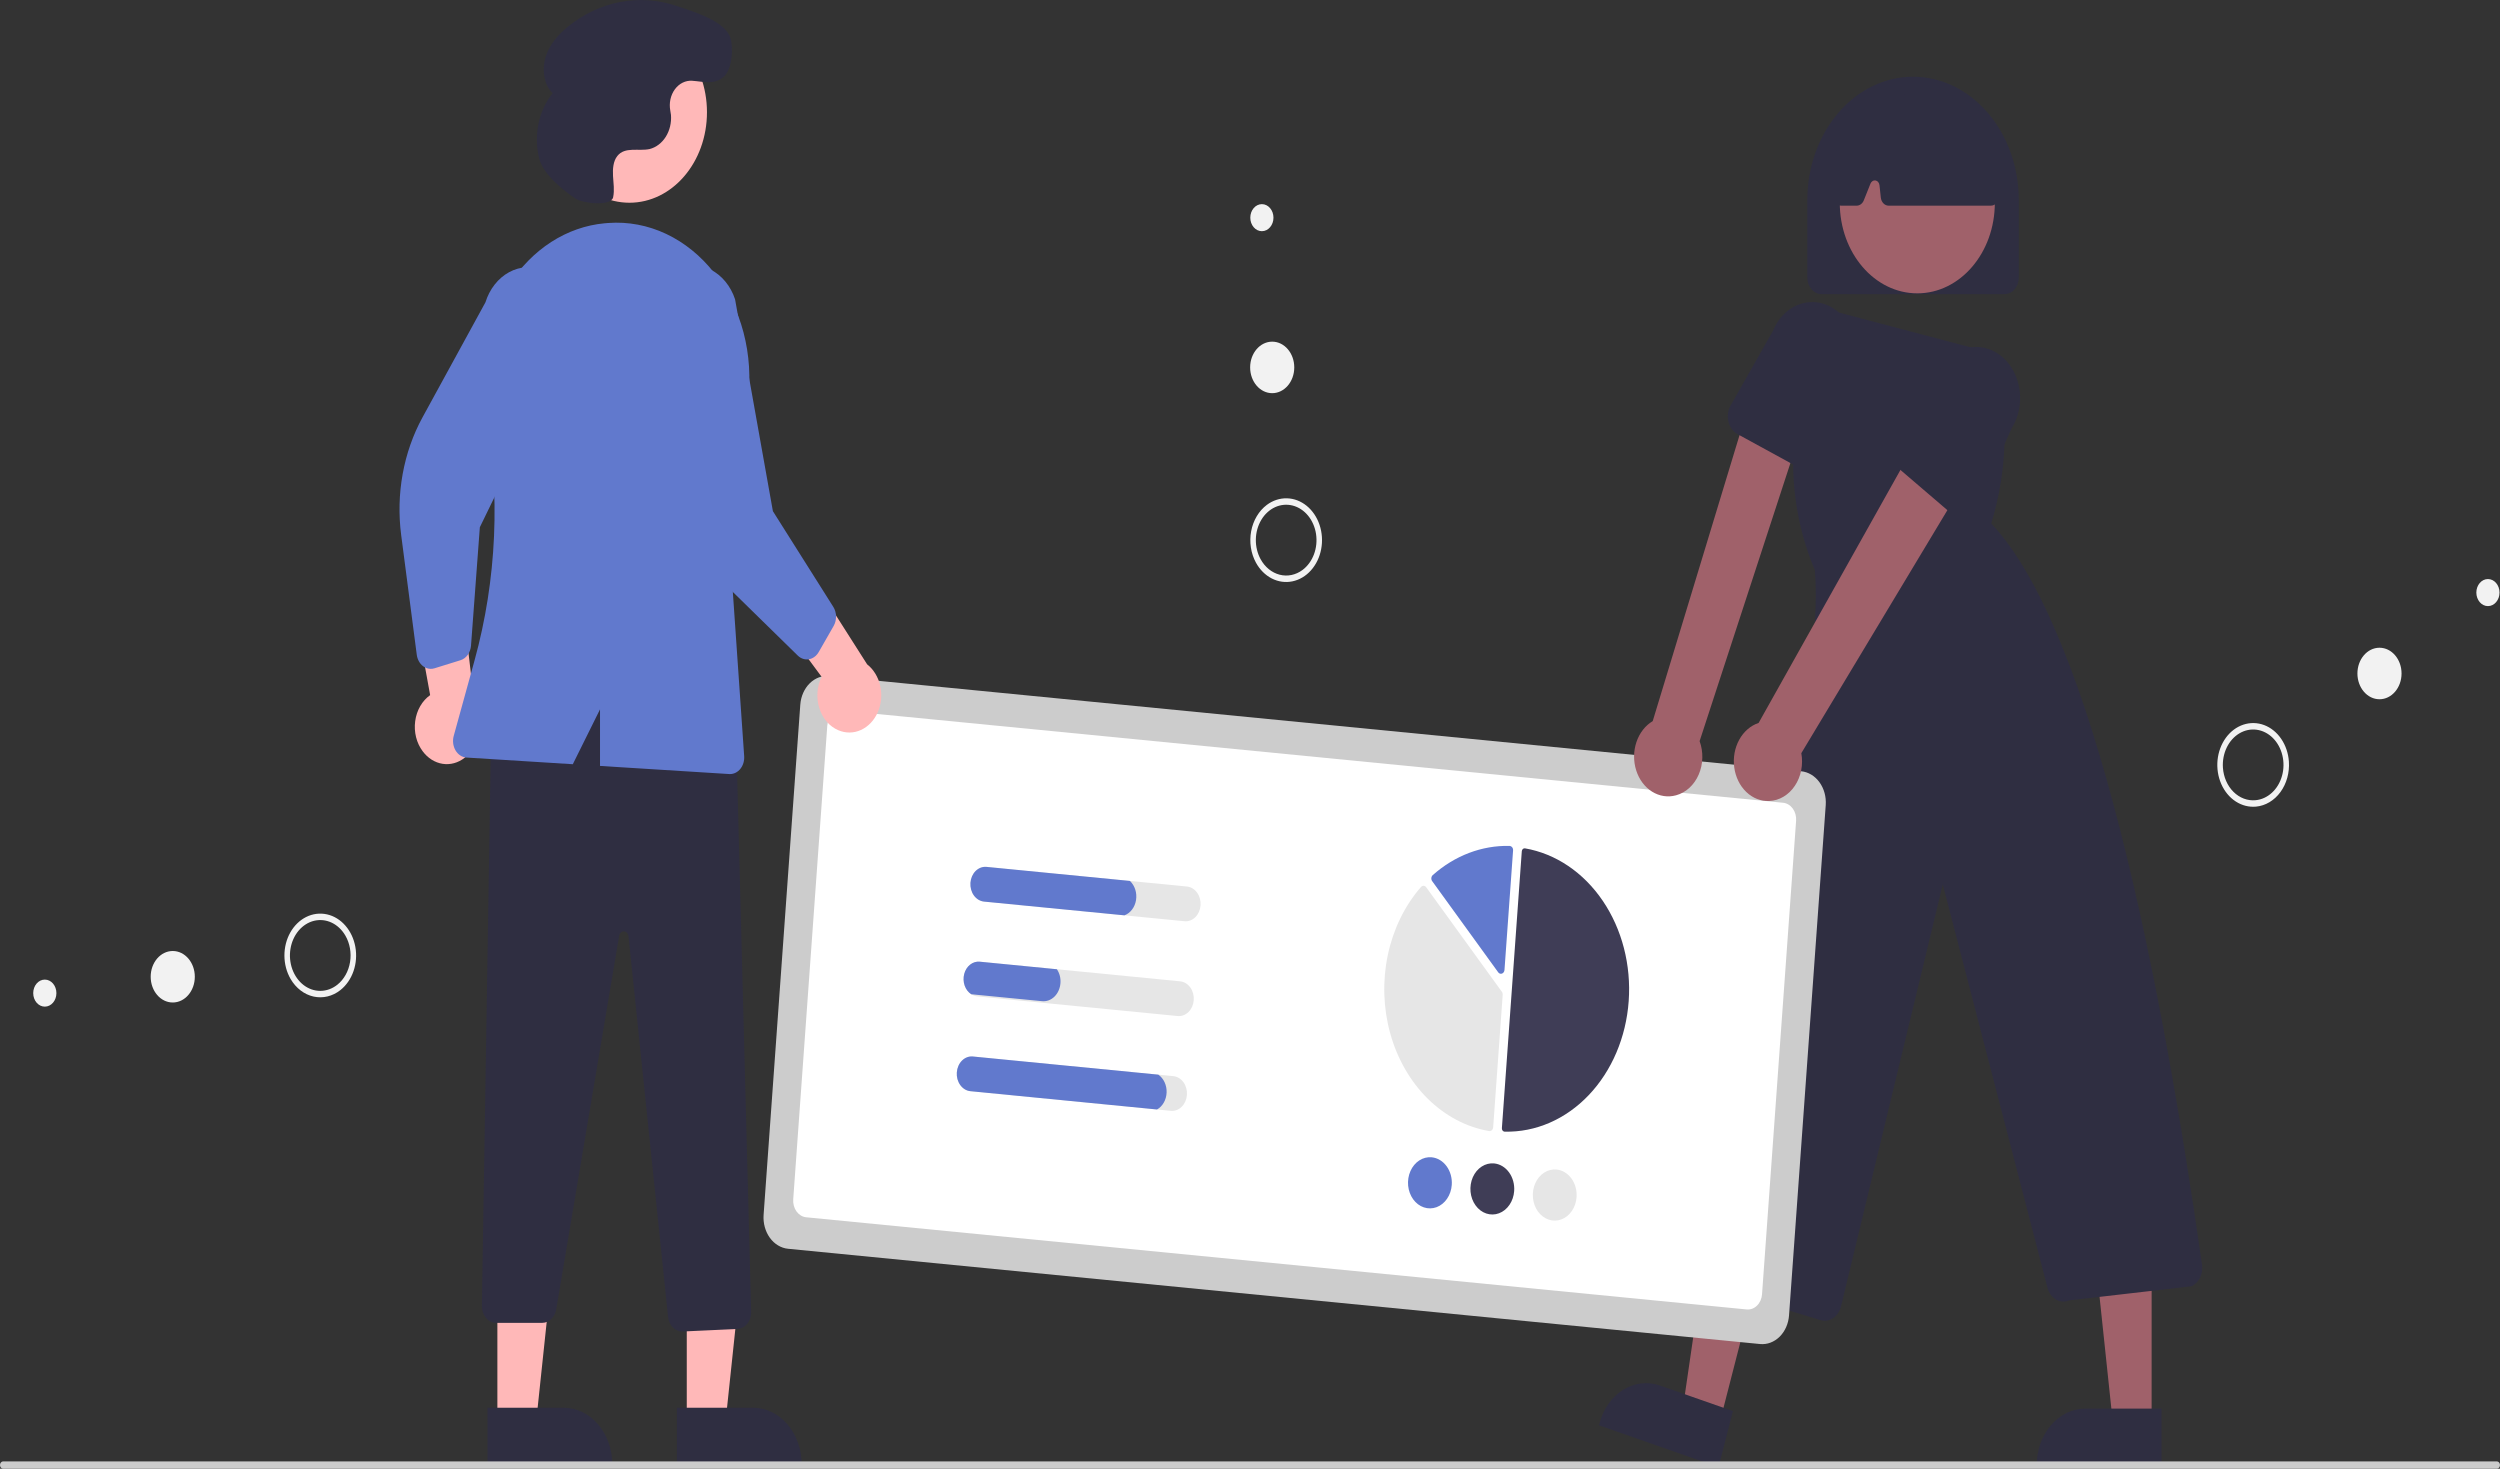 <svg width="160" height="94" viewBox="0 0 160 94" fill="none" xmlns="http://www.w3.org/2000/svg">
    <rect x="0" y="0" width="160" height="94" fill="#333333" stroke="none"/>
    <g clip-path="url(#clip0_210_32)">
        <path d="M128.294 18.823H116.577C116.336 18.823 116.105 18.711 115.935 18.512C115.764 18.313 115.668 18.043 115.668 17.762V12.81C115.668 10.714 116.381 8.705 117.65 7.224C118.919 5.742 120.641 4.91 122.436 4.91C124.231 4.91 125.952 5.742 127.221 7.224C128.49 8.705 129.203 10.714 129.203 12.81V17.762C129.203 18.043 129.107 18.313 128.937 18.512C128.766 18.711 128.535 18.823 128.294 18.823Z" fill="#2F2E41"/>
        <path d="M110.071 91.002L107.698 90.171L109.313 79.095L112.815 80.321L110.071 91.002Z" fill="#A0616A"/>
        <path d="M109.986 93.898L102.337 91.22L102.366 91.107C102.483 90.651 102.676 90.226 102.934 89.857C103.192 89.487 103.51 89.181 103.869 88.955C104.229 88.729 104.623 88.588 105.029 88.54C105.435 88.492 105.845 88.537 106.236 88.674L110.908 90.309L109.986 93.898Z" fill="#2F2E41"/>
        <path d="M137.704 91.095H135.227L134.049 79.944L137.705 79.945L137.704 91.095Z" fill="#A0616A"/>
        <path d="M138.336 93.898L130.35 93.897V93.78C130.35 93.303 130.43 92.831 130.586 92.391C130.743 91.951 130.972 91.551 131.26 91.214C131.549 90.877 131.892 90.61 132.269 90.427C132.646 90.245 133.05 90.151 133.458 90.151L138.336 90.152L138.336 93.898Z" fill="#2F2E41"/>
        <path d="M122.708 18.774C125.448 18.774 127.669 16.181 127.669 12.982C127.669 9.784 125.448 7.191 122.708 7.191C119.967 7.191 117.746 9.784 117.746 12.982C117.746 16.181 119.967 18.774 122.708 18.774Z" fill="#A0616A"/>
        <path d="M116.79 84.529C116.7 84.529 116.611 84.516 116.525 84.49L106.581 81.472C106.437 81.428 106.302 81.349 106.185 81.241C106.068 81.132 105.972 80.996 105.903 80.841C105.834 80.687 105.794 80.517 105.785 80.343C105.776 80.169 105.798 79.995 105.85 79.832C111.878 60.905 116.815 44.579 116.153 36.49C115.218 34.292 114.74 31.867 114.759 29.413L114.83 21.235C114.832 20.996 114.88 20.76 114.97 20.546C115.06 20.331 115.19 20.142 115.351 19.994C115.512 19.846 115.699 19.742 115.898 19.689C116.098 19.636 116.305 19.636 116.505 19.689L127.63 22.629L127.693 22.874C128.581 26.358 128.492 30.083 127.438 33.504C133.996 40.414 138.393 63.103 140.929 80.948C140.969 81.231 140.924 81.52 140.803 81.769C140.681 82.018 140.491 82.21 140.263 82.315L140.232 82.324L132.432 83.224C132.295 83.283 132.15 83.309 132.004 83.3C131.859 83.291 131.717 83.247 131.586 83.172C131.456 83.096 131.34 82.99 131.246 82.86C131.152 82.73 131.081 82.579 131.039 82.417L124.338 56.603L117.821 83.622C117.756 83.883 117.621 84.113 117.435 84.276C117.249 84.44 117.023 84.529 116.79 84.529Z" fill="#2F2E41"/>
        <path d="M127.424 13.163H120.873C120.75 13.163 120.631 13.111 120.539 13.015C120.447 12.92 120.387 12.789 120.372 12.647L120.287 11.855C120.279 11.779 120.25 11.708 120.204 11.653C120.158 11.598 120.099 11.561 120.034 11.549C119.969 11.537 119.902 11.55 119.844 11.586C119.786 11.623 119.74 11.68 119.712 11.749L119.283 12.823C119.242 12.925 119.177 13.011 119.096 13.071C119.015 13.131 118.921 13.163 118.825 13.163H117.83C117.759 13.163 117.69 13.146 117.625 13.113C117.561 13.08 117.503 13.031 117.456 12.97C117.409 12.909 117.373 12.838 117.351 12.76C117.328 12.682 117.32 12.599 117.327 12.518L117.719 7.734C117.728 7.632 117.759 7.534 117.809 7.449C117.86 7.365 117.928 7.298 118.008 7.254C121.008 5.619 124.05 5.621 127.05 7.26C127.127 7.302 127.193 7.365 127.242 7.444C127.292 7.523 127.325 7.615 127.336 7.713L127.924 12.49C127.934 12.574 127.929 12.659 127.909 12.74C127.888 12.821 127.853 12.896 127.806 12.96C127.758 13.024 127.7 13.075 127.634 13.11C127.568 13.145 127.496 13.163 127.424 13.163Z" fill="#2F2E41"/>
        <path d="M112.643 86.018L50.438 79.922C49.984 79.877 49.564 79.624 49.27 79.218C48.977 78.812 48.833 78.287 48.87 77.757L51.219 45.095C51.258 44.565 51.475 44.075 51.822 43.732C52.17 43.389 52.62 43.221 53.074 43.265L115.279 49.361C115.733 49.406 116.153 49.659 116.447 50.065C116.741 50.471 116.885 50.996 116.847 51.526L114.498 84.189C114.459 84.718 114.242 85.208 113.895 85.551C113.547 85.894 113.097 86.062 112.643 86.018Z" fill="#CCCCCC"/>
        <path d="M111.788 83.805L51.596 77.906C51.356 77.882 51.134 77.748 50.978 77.534C50.823 77.319 50.746 77.04 50.766 76.76L52.946 46.447C52.967 46.167 53.082 45.907 53.266 45.726C53.45 45.544 53.688 45.455 53.928 45.478L114.121 51.377C114.361 51.401 114.583 51.535 114.739 51.75C114.894 51.965 114.97 52.243 114.951 52.523L112.77 82.836C112.75 83.116 112.635 83.376 112.451 83.557C112.267 83.739 112.029 83.828 111.788 83.805Z" fill="white"/>
        <path d="M96.284 72.425C96.288 72.426 96.291 72.426 96.295 72.426C98.281 72.473 100.207 71.636 101.682 70.084C103.157 68.533 104.07 66.384 104.236 64.074C104.403 61.765 103.809 59.468 102.576 57.651C101.343 55.834 99.564 54.634 97.599 54.294C97.575 54.289 97.55 54.291 97.527 54.298C97.503 54.306 97.481 54.319 97.462 54.337C97.442 54.354 97.427 54.376 97.415 54.401C97.404 54.426 97.397 54.454 97.395 54.482L96.121 72.2C96.117 72.255 96.132 72.31 96.162 72.352C96.193 72.394 96.237 72.421 96.284 72.425Z" fill="#3F3D56"/>
        <path d="M91.122 56.692C91.183 56.698 91.239 56.732 91.278 56.786L96.119 63.473C96.139 63.499 96.154 63.53 96.163 63.564C96.172 63.597 96.175 63.633 96.173 63.667L95.563 72.146C95.56 72.182 95.552 72.218 95.537 72.25C95.522 72.282 95.502 72.31 95.477 72.333C95.452 72.356 95.424 72.372 95.393 72.382C95.363 72.391 95.331 72.393 95.3 72.388C93.854 72.138 92.496 71.421 91.379 70.32C90.263 69.219 89.431 67.775 88.979 66.153C88.526 64.53 88.47 62.792 88.817 61.134C89.164 59.476 89.9 57.964 90.942 56.768C90.965 56.742 90.992 56.722 91.021 56.709C91.051 56.696 91.082 56.69 91.114 56.691L91.122 56.692Z" fill="#E6E6E6"/>
        <path d="M96.627 54.138C96.685 54.144 96.74 54.176 96.779 54.226C96.8 54.253 96.816 54.285 96.826 54.32C96.836 54.355 96.84 54.391 96.837 54.428L96.287 62.077C96.283 62.13 96.266 62.18 96.238 62.221C96.21 62.263 96.171 62.293 96.128 62.309C96.085 62.325 96.039 62.326 95.995 62.312C95.952 62.297 95.913 62.268 95.884 62.227L91.659 56.392C91.639 56.365 91.624 56.333 91.615 56.298C91.606 56.263 91.603 56.227 91.607 56.19C91.61 56.154 91.62 56.119 91.635 56.088C91.65 56.056 91.671 56.029 91.696 56.007C93.108 54.755 94.84 54.097 96.613 54.138C96.618 54.138 96.622 54.138 96.627 54.138Z" fill="#6179CD"/>
        <path d="M92.913 75.836C92.89 76.159 92.785 76.466 92.612 76.719C92.439 76.973 92.206 77.16 91.942 77.259C91.677 77.357 91.394 77.362 91.127 77.272C90.861 77.183 90.623 77.003 90.444 76.756C90.265 76.508 90.152 76.205 90.121 75.883C90.09 75.561 90.141 75.236 90.269 74.948C90.396 74.66 90.593 74.423 90.836 74.266C91.079 74.109 91.356 74.04 91.632 74.067C92.003 74.104 92.346 74.311 92.586 74.643C92.826 74.974 92.944 75.403 92.913 75.836Z" fill="#6179CD"/>
        <path d="M96.907 76.227C96.884 76.55 96.779 76.857 96.606 77.111C96.433 77.364 96.2 77.552 95.936 77.65C95.671 77.749 95.388 77.753 95.121 77.664C94.855 77.574 94.617 77.395 94.438 77.147C94.258 76.9 94.146 76.596 94.115 76.274C94.084 75.953 94.135 75.627 94.262 75.339C94.39 75.052 94.587 74.814 94.83 74.658C95.073 74.501 95.35 74.432 95.626 74.459C95.997 74.496 96.34 74.702 96.58 75.034C96.82 75.365 96.938 75.795 96.907 76.227Z" fill="#3F3D56"/>
        <path d="M100.9 76.619C100.877 76.941 100.773 77.249 100.6 77.502C100.427 77.755 100.193 77.943 99.929 78.042C99.665 78.14 99.381 78.145 99.115 78.055C98.848 77.966 98.61 77.786 98.431 77.539C98.252 77.291 98.14 76.987 98.109 76.666C98.078 76.344 98.129 76.019 98.256 75.731C98.383 75.443 98.581 75.206 98.824 75.049C99.066 74.892 99.344 74.823 99.62 74.85C99.99 74.887 100.333 75.094 100.574 75.425C100.814 75.757 100.931 76.186 100.9 76.619Z" fill="#E6E6E6"/>
        <path d="M75.965 56.738L63.139 55.481C63.014 55.469 62.889 55.485 62.769 55.53C62.65 55.574 62.539 55.646 62.443 55.74C62.347 55.835 62.269 55.95 62.211 56.08C62.154 56.21 62.119 56.352 62.108 56.498C62.098 56.644 62.112 56.791 62.15 56.93C62.188 57.069 62.249 57.199 62.33 57.31C62.411 57.422 62.51 57.514 62.621 57.581C62.733 57.648 62.855 57.689 62.979 57.702L75.805 58.958C76.057 58.983 76.308 58.89 76.501 58.699C76.694 58.508 76.815 58.236 76.836 57.941C76.857 57.647 76.777 57.355 76.614 57.129C76.451 56.903 76.217 56.763 75.965 56.738Z" fill="#E6E6E6"/>
        <path d="M75.528 62.805L62.703 61.548C62.485 61.526 62.268 61.593 62.087 61.736C61.906 61.878 61.772 62.09 61.709 62.334C61.645 62.578 61.655 62.84 61.737 63.076C61.819 63.312 61.968 63.508 62.16 63.632C62.278 63.709 62.408 63.756 62.543 63.769L75.369 65.026C75.494 65.038 75.619 65.021 75.739 64.977C75.858 64.932 75.969 64.861 76.065 64.766C76.16 64.672 76.239 64.556 76.297 64.426C76.354 64.296 76.389 64.154 76.4 64.009C76.41 63.863 76.396 63.716 76.358 63.577C76.32 63.437 76.259 63.308 76.178 63.196C76.097 63.084 75.998 62.992 75.886 62.925C75.775 62.858 75.653 62.817 75.528 62.805Z" fill="#E6E6E6"/>
        <path d="M75.092 68.872L62.267 67.616C62.142 67.603 62.016 67.62 61.897 67.664C61.777 67.709 61.666 67.781 61.571 67.875C61.475 67.969 61.396 68.085 61.339 68.215C61.281 68.345 61.246 68.487 61.236 68.633C61.225 68.778 61.239 68.925 61.277 69.065C61.316 69.204 61.377 69.333 61.458 69.445C61.539 69.557 61.638 69.649 61.749 69.716C61.86 69.783 61.982 69.824 62.107 69.836L74.933 71.093C75.057 71.105 75.183 71.089 75.302 71.044C75.422 71 75.533 70.928 75.628 70.834C75.724 70.739 75.803 70.624 75.861 70.494C75.918 70.364 75.953 70.222 75.963 70.076C75.974 69.93 75.96 69.783 75.922 69.644C75.883 69.504 75.822 69.375 75.741 69.263C75.66 69.152 75.561 69.06 75.45 68.993C75.339 68.925 75.217 68.885 75.092 68.872Z" fill="#E6E6E6"/>
        <path d="M72.315 56.38L63.139 55.481C63.014 55.469 62.889 55.485 62.769 55.53C62.65 55.574 62.539 55.646 62.443 55.74C62.347 55.835 62.269 55.95 62.211 56.08C62.154 56.21 62.119 56.352 62.108 56.498C62.098 56.644 62.112 56.791 62.15 56.93C62.188 57.069 62.249 57.199 62.33 57.31C62.411 57.422 62.51 57.514 62.621 57.581C62.733 57.648 62.855 57.689 62.979 57.702L71.964 58.582C72.152 58.513 72.32 58.385 72.451 58.213C72.582 58.041 72.67 57.83 72.706 57.604C72.742 57.378 72.725 57.145 72.656 56.929C72.587 56.713 72.469 56.524 72.315 56.38Z" fill="#6179CD"/>
        <path d="M67.641 62.032L62.703 61.548C62.485 61.526 62.268 61.593 62.087 61.736C61.906 61.878 61.772 62.09 61.709 62.334C61.645 62.578 61.655 62.84 61.737 63.076C61.819 63.312 61.968 63.508 62.16 63.632L66.695 64.076C66.983 64.104 67.267 63.998 67.488 63.781C67.708 63.564 67.845 63.254 67.869 62.918C67.894 62.6 67.812 62.282 67.641 62.032Z" fill="#6179CD"/>
        <path d="M74.134 68.778L62.267 67.616C62.142 67.603 62.016 67.62 61.897 67.664C61.777 67.709 61.666 67.781 61.571 67.875C61.475 67.969 61.396 68.085 61.339 68.215C61.281 68.345 61.246 68.487 61.236 68.633C61.225 68.778 61.239 68.925 61.277 69.065C61.316 69.204 61.377 69.333 61.458 69.445C61.539 69.557 61.638 69.649 61.749 69.716C61.86 69.783 61.982 69.824 62.107 69.836L74.051 71.007C74.227 70.907 74.377 70.754 74.485 70.563C74.593 70.372 74.654 70.15 74.663 69.922C74.672 69.693 74.627 69.466 74.534 69.265C74.441 69.064 74.302 68.895 74.134 68.778Z" fill="#6179CD"/>
        <path d="M107.271 50.898C107.58 50.814 107.87 50.652 108.119 50.424C108.369 50.195 108.573 49.906 108.716 49.575C108.859 49.245 108.939 48.882 108.949 48.512C108.959 48.141 108.9 47.773 108.775 47.433L115.769 26.015L112.199 24.989L105.774 46.151C105.298 46.434 104.927 46.911 104.732 47.491C104.537 48.072 104.531 48.716 104.716 49.301C104.9 49.886 105.263 50.372 105.733 50.666C106.204 50.96 106.751 51.043 107.271 50.898Z" fill="#A0616A"/>
        <path d="M116.105 30.333C115.948 30.333 115.792 30.292 115.65 30.215L111.198 27.782C111.059 27.706 110.934 27.595 110.835 27.458C110.735 27.32 110.661 27.16 110.62 26.986C110.578 26.813 110.569 26.631 110.593 26.453C110.616 26.275 110.673 26.105 110.758 25.954L113.463 21.186C113.618 20.802 113.836 20.457 114.106 20.172C114.376 19.887 114.691 19.668 115.034 19.527C115.556 19.307 116.121 19.272 116.66 19.427C117.198 19.582 117.685 19.92 118.059 20.398C118.432 20.876 118.677 21.472 118.76 22.112C118.843 22.752 118.763 23.406 118.527 23.992L117.134 29.438C117.068 29.697 116.932 29.923 116.746 30.084C116.561 30.246 116.336 30.333 116.105 30.333Z" fill="#2F2E41"/>
        <path d="M113.233 51.263C113.55 51.251 113.861 51.158 114.144 50.99C114.427 50.822 114.675 50.584 114.87 50.292C115.066 50.001 115.204 49.663 115.276 49.302C115.347 48.941 115.35 48.566 115.284 48.204L126.637 29.316L123.244 27.194L112.552 46.267C112.038 46.437 111.596 46.821 111.308 47.347C111.02 47.872 110.908 48.502 110.992 49.118C111.076 49.734 111.35 50.292 111.763 50.688C112.176 51.083 112.699 51.288 113.233 51.263Z" fill="#A0616A"/>
        <path d="M125.523 33.111C125.294 33.111 125.072 33.026 124.888 32.868L120.925 29.475C120.8 29.368 120.697 29.232 120.622 29.074C120.547 28.917 120.502 28.742 120.489 28.563C120.477 28.383 120.498 28.203 120.551 28.034C120.604 27.864 120.688 27.71 120.797 27.582L124.242 23.516C124.458 23.174 124.729 22.886 125.041 22.667C125.353 22.449 125.699 22.305 126.059 22.244C126.607 22.146 127.168 22.24 127.67 22.514C128.173 22.788 128.594 23.229 128.881 23.783C129.169 24.336 129.309 24.977 129.285 25.623C129.26 26.27 129.072 26.893 128.744 27.415L126.473 32.443C126.382 32.644 126.245 32.813 126.077 32.931C125.91 33.049 125.718 33.111 125.523 33.111Z" fill="#2F2E41"/>
        <path d="M53.65 46.733C53.371 46.615 53.117 46.427 52.907 46.182C52.697 45.937 52.536 45.642 52.434 45.316C52.332 44.99 52.293 44.642 52.319 44.297C52.345 43.952 52.435 43.617 52.584 43.317L47.865 36.94L51.585 36.375L55.496 42.517C55.911 42.842 56.21 43.334 56.336 43.899C56.462 44.464 56.405 45.063 56.178 45.582C55.95 46.102 55.567 46.506 55.101 46.718C54.636 46.931 54.119 46.936 53.65 46.733Z" fill="#FFB8B8"/>
        <path d="M27.052 48.081C26.856 47.82 26.711 47.513 26.628 47.18C26.545 46.847 26.526 46.497 26.572 46.154C26.617 45.812 26.726 45.485 26.892 45.197C27.057 44.909 27.275 44.667 27.529 44.488L26.029 36.245L29.521 37.844L30.41 45.426C30.64 45.944 30.699 46.543 30.575 47.109C30.452 47.675 30.155 48.168 29.741 48.495C29.327 48.822 28.825 48.961 28.329 48.885C27.833 48.808 27.379 48.522 27.052 48.081Z" fill="#FFB8B8"/>
        <path d="M43.953 91.039L46.43 91.039L47.608 79.888L43.953 79.888L43.953 91.039Z" fill="#FFB8B8"/>
        <path d="M43.322 90.095L48.199 90.095H48.199C48.608 90.095 49.012 90.189 49.389 90.371C49.766 90.554 50.109 90.821 50.397 91.158C50.686 91.495 50.915 91.895 51.071 92.335C51.227 92.775 51.308 93.247 51.308 93.723V93.841L43.322 93.842L43.322 90.095Z" fill="#2F2E41"/>
        <path d="M31.832 91.039L34.309 91.039L35.487 79.888L31.832 79.888L31.832 91.039Z" fill="#FFB8B8"/>
        <path d="M31.2 90.095L36.078 90.095H36.078C36.486 90.095 36.891 90.189 37.268 90.371C37.645 90.554 37.987 90.821 38.276 91.158C38.565 91.495 38.794 91.895 38.95 92.335C39.106 92.775 39.187 93.247 39.187 93.723V93.841L31.201 93.842L31.2 90.095Z" fill="#2F2E41"/>
        <path d="M43.659 85.217C43.438 85.216 43.224 85.121 43.057 84.949C42.891 84.777 42.784 84.541 42.757 84.284L40.224 59.918C40.215 59.834 40.181 59.757 40.128 59.7C40.075 59.643 40.006 59.61 39.934 59.607C39.862 59.603 39.791 59.631 39.735 59.683C39.678 59.735 39.639 59.809 39.625 59.892L35.598 83.805C35.557 84.046 35.446 84.263 35.283 84.42C35.121 84.576 34.917 84.661 34.706 84.662H31.75C31.629 84.662 31.509 84.634 31.398 84.579C31.286 84.525 31.185 84.445 31.101 84.344C31.016 84.243 30.95 84.124 30.905 83.993C30.86 83.862 30.838 83.722 30.841 83.581L31.432 46.746L31.481 46.713C35.793 43.715 40.877 43.519 47.021 46.114L47.086 46.141L48.074 83.96C48.08 84.239 47.992 84.511 47.829 84.715C47.666 84.919 47.44 85.041 47.201 85.053L43.695 85.216C43.683 85.217 43.671 85.217 43.659 85.217Z" fill="#2F2E41"/>
        <path d="M40.284 12.975C43.025 12.975 45.246 10.382 45.246 7.183C45.246 3.984 43.025 1.391 40.284 1.391C37.544 1.391 35.322 3.984 35.322 7.183C35.322 10.382 37.544 12.975 40.284 12.975Z" fill="#FFB8B8"/>
        <path d="M51.768 42.193C51.642 42.214 51.513 42.204 51.39 42.163C51.267 42.122 51.153 42.052 51.056 41.956L45.968 36.972C44.228 35.268 43.078 32.885 42.73 30.265L41.586 21.634C41.446 21.216 41.378 20.769 41.386 20.32C41.394 19.871 41.477 19.428 41.632 19.017C41.787 18.605 42.009 18.233 42.287 17.923C42.565 17.612 42.893 17.368 43.251 17.205C43.61 17.042 43.992 16.963 44.377 16.973C44.762 16.982 45.142 17.081 45.494 17.262C45.846 17.442 46.164 17.703 46.43 18.027C46.696 18.352 46.905 18.735 47.044 19.154L49.465 32.715L53.331 38.839C53.441 39.015 53.503 39.226 53.507 39.444C53.511 39.662 53.458 39.876 53.355 40.058L52.396 41.733C52.293 41.912 52.146 42.051 51.974 42.13C51.907 42.16 51.839 42.182 51.768 42.193Z" fill="#6179CD"/>
        <path d="M27.073 42.634C26.967 42.552 26.876 42.445 26.807 42.32C26.738 42.194 26.692 42.053 26.673 41.906L25.675 34.241C25.333 31.62 25.819 28.944 27.041 26.71L31.068 19.349C31.199 18.927 31.401 18.539 31.661 18.208C31.921 17.877 32.235 17.609 32.584 17.419C32.933 17.23 33.31 17.122 33.695 17.103C34.079 17.084 34.463 17.154 34.825 17.308C35.186 17.462 35.518 17.698 35.802 18.002C36.085 18.306 36.314 18.672 36.476 19.08C36.638 19.488 36.73 19.928 36.745 20.377C36.761 20.826 36.701 21.274 36.569 21.696L30.71 33.743L30.145 41.321C30.128 41.538 30.055 41.744 29.935 41.911C29.814 42.078 29.653 42.198 29.473 42.254L27.805 42.772C27.626 42.827 27.437 42.818 27.263 42.745C27.196 42.717 27.133 42.679 27.073 42.634Z" fill="#6179CD"/>
        <path d="M45.712 17.468C44.859 16.378 43.808 15.524 42.636 14.97C41.463 14.417 40.199 14.178 38.937 14.271C38.853 14.277 38.771 14.284 38.689 14.291C37.492 14.402 36.33 14.809 35.279 15.486C34.228 16.163 33.313 17.094 32.596 18.217C31.866 19.355 31.353 20.662 31.091 22.051C30.828 23.439 30.823 24.877 31.075 26.268C32.038 31.584 31.794 37.102 30.369 42.274L29.038 47.099C28.995 47.253 28.984 47.417 29.004 47.578C29.024 47.739 29.076 47.892 29.154 48.026C29.233 48.159 29.337 48.27 29.459 48.35C29.58 48.429 29.716 48.475 29.855 48.483L36.66 48.91L38.401 45.399V49.02L46.672 49.539C46.688 49.54 46.705 49.54 46.721 49.54C46.846 49.54 46.971 49.51 47.086 49.451C47.201 49.392 47.304 49.306 47.389 49.199C47.474 49.091 47.539 48.964 47.58 48.825C47.621 48.687 47.637 48.54 47.627 48.394L46.692 34.863L47.865 25.673C48.054 24.204 47.959 22.705 47.587 21.285C47.214 19.865 46.573 18.561 45.712 17.468Z" fill="#6179CD"/>
        <path d="M36.836 12.712C37.295 13.021 39.111 13.225 39.241 12.625L39.243 12.612C39.333 12.172 39.259 11.713 39.233 11.262C39.207 10.812 39.245 10.316 39.508 9.985C39.998 9.366 40.871 9.694 41.58 9.538C41.996 9.43 42.363 9.148 42.614 8.747C42.864 8.345 42.981 7.851 42.942 7.356C42.932 7.262 42.916 7.168 42.898 7.074C42.854 6.837 42.857 6.59 42.908 6.355C42.959 6.119 43.056 5.9 43.192 5.715C43.327 5.531 43.498 5.385 43.69 5.29C43.882 5.196 44.09 5.154 44.298 5.169C45.014 5.217 45.788 5.47 46.381 4.85C46.84 4.371 46.952 3.124 46.75 2.445C46.411 1.304 44.242 0.707 43.295 0.378C42.124 -0.017 40.892 -0.102 39.689 0.128C38.485 0.359 37.341 0.899 36.34 1.711C35.741 2.203 35.183 2.821 34.928 3.622C34.673 4.423 34.796 5.433 35.371 5.962C34.925 6.512 34.611 7.19 34.461 7.927C34.31 8.664 34.328 9.434 34.513 10.161C34.797 11.229 36.152 12.253 36.836 12.712Z" fill="#2F2E41"/>
        <path d="M159.798 94H0.202C0.148 94 0.097 93.975 0.059 93.931C0.021 93.887 0 93.827 0 93.764C0 93.702 0.021 93.642 0.059 93.597C0.097 93.553 0.148 93.528 0.202 93.528H159.798C159.852 93.528 159.903 93.553 159.941 93.597C159.979 93.642 160 93.702 160 93.764C160 93.827 159.979 93.887 159.941 93.931C159.903 93.975 159.852 94 159.798 94Z" fill="#CCCCCC"/>
        <path d="M144.386 51.624C143.934 51.666 143.481 51.551 143.085 51.293C142.688 51.035 142.367 50.646 142.16 50.174C141.953 49.703 141.871 49.17 141.923 48.644C141.976 48.118 142.161 47.622 142.455 47.218C142.749 46.815 143.139 46.522 143.575 46.378C144.012 46.233 144.475 46.243 144.907 46.405C145.339 46.568 145.72 46.877 146.001 47.292C146.283 47.708 146.453 48.211 146.489 48.739C146.538 49.447 146.344 50.149 145.95 50.69C145.555 51.231 144.993 51.567 144.386 51.624ZM144.358 51.213C144.741 51.177 145.106 51.009 145.407 50.731C145.708 50.453 145.932 50.077 146.05 49.65C146.168 49.224 146.175 48.766 146.07 48.335C145.965 47.904 145.753 47.519 145.46 47.228C145.168 46.938 144.808 46.755 144.427 46.703C144.045 46.651 143.659 46.733 143.318 46.937C142.976 47.141 142.694 47.459 142.507 47.85C142.32 48.242 142.236 48.689 142.267 49.136C142.287 49.433 142.358 49.722 142.474 49.987C142.59 50.252 142.75 50.487 142.944 50.68C143.138 50.873 143.363 51.019 143.606 51.111C143.848 51.202 144.104 51.237 144.358 51.213Z" fill="#F2F2F2"/>
        <path d="M152.287 44.752C153.067 44.752 153.699 44.014 153.699 43.103C153.699 42.193 153.067 41.455 152.287 41.455C151.507 41.455 150.875 42.193 150.875 43.103C150.875 44.014 151.507 44.752 152.287 44.752Z" fill="#F2F2F2"/>
        <path d="M159.228 38.791C159.637 38.791 159.969 38.403 159.969 37.925C159.969 37.447 159.637 37.059 159.228 37.059C158.818 37.059 158.486 37.447 158.486 37.925C158.486 38.403 158.818 38.791 159.228 38.791Z" fill="#F2F2F2"/>
        <path d="M81.079 32.312C81.461 32.027 81.908 31.881 82.361 31.892C82.815 31.902 83.256 32.07 83.628 32.373C84 32.676 84.287 33.102 84.452 33.595C84.617 34.088 84.653 34.628 84.555 35.145C84.458 35.663 84.231 36.134 83.903 36.501C83.576 36.868 83.163 37.113 82.716 37.206C82.269 37.299 81.809 37.235 81.393 37.022C80.978 36.809 80.626 36.458 80.381 36.011C80.054 35.413 79.944 34.687 80.075 33.993C80.206 33.3 80.567 32.695 81.079 32.312ZM83.36 36.479C83.684 36.237 83.939 35.889 84.093 35.479C84.247 35.069 84.293 34.614 84.226 34.172C84.159 33.731 83.981 33.323 83.715 33C83.449 32.676 83.107 32.452 82.732 32.356C82.357 32.26 81.966 32.295 81.608 32.458C81.251 32.621 80.942 32.904 80.723 33.272C80.503 33.639 80.381 34.075 80.374 34.523C80.366 34.971 80.472 35.412 80.679 35.789C80.956 36.295 81.394 36.652 81.897 36.781C82.4 36.911 82.926 36.802 83.36 36.479Z" fill="#F2F2F2"/>
        <path d="M81.421 25.163C82.201 25.163 82.833 24.425 82.833 23.515C82.833 22.604 82.201 21.866 81.421 21.866C80.641 21.866 80.009 22.604 80.009 23.515C80.009 24.425 80.641 25.163 81.421 25.163Z" fill="#F2F2F2"/>
        <path d="M80.76 14.796C81.17 14.796 81.502 14.409 81.502 13.931C81.502 13.453 81.17 13.065 80.76 13.065C80.351 13.065 80.019 13.453 80.019 13.931C80.019 14.409 80.351 14.796 80.76 14.796Z" fill="#F2F2F2"/>
        <path d="M18.6 62.657C18.345 62.219 18.206 61.702 18.203 61.172C18.199 60.643 18.329 60.124 18.578 59.681C18.827 59.238 19.183 58.891 19.601 58.684C20.019 58.477 20.48 58.42 20.925 58.519C21.371 58.617 21.782 58.868 22.105 59.24C22.429 59.611 22.651 60.086 22.743 60.605C22.836 61.123 22.794 61.662 22.624 62.154C22.454 62.645 22.163 63.066 21.788 63.364C21.285 63.763 20.666 63.912 20.069 63.78C19.471 63.647 18.943 63.243 18.6 62.657ZM22.102 59.875C21.886 59.504 21.581 59.217 21.225 59.049C20.869 58.881 20.478 58.84 20.102 58.931C19.726 59.022 19.382 59.241 19.112 59.561C18.843 59.881 18.661 60.286 18.59 60.727C18.518 61.167 18.56 61.622 18.71 62.035C18.86 62.447 19.111 62.799 19.432 63.045C19.753 63.291 20.129 63.42 20.513 63.416C20.897 63.412 21.272 63.275 21.589 63.023C22.014 62.685 22.307 62.163 22.403 61.573C22.499 60.982 22.391 60.372 22.102 59.875Z" fill="#F2F2F2"/>
        <path d="M11.056 64.16C11.836 64.16 12.468 63.422 12.468 62.512C12.468 61.601 11.836 60.864 11.056 60.864C10.276 60.864 9.644 61.601 9.644 62.512C9.644 63.422 10.276 64.16 11.056 64.16Z" fill="#F2F2F2"/>
        <path d="M2.868 64.425C3.278 64.425 3.61 64.038 3.61 63.56C3.61 63.081 3.278 62.694 2.868 62.694C2.459 62.694 2.126 63.081 2.126 63.56C2.126 64.038 2.459 64.425 2.868 64.425Z" fill="#F2F2F2"/>
    </g>
    <defs>
        <clipPath id="clip0_210_32">
            <rect width="160" height="94" fill="white"/>
        </clipPath>
    </defs>
</svg>
